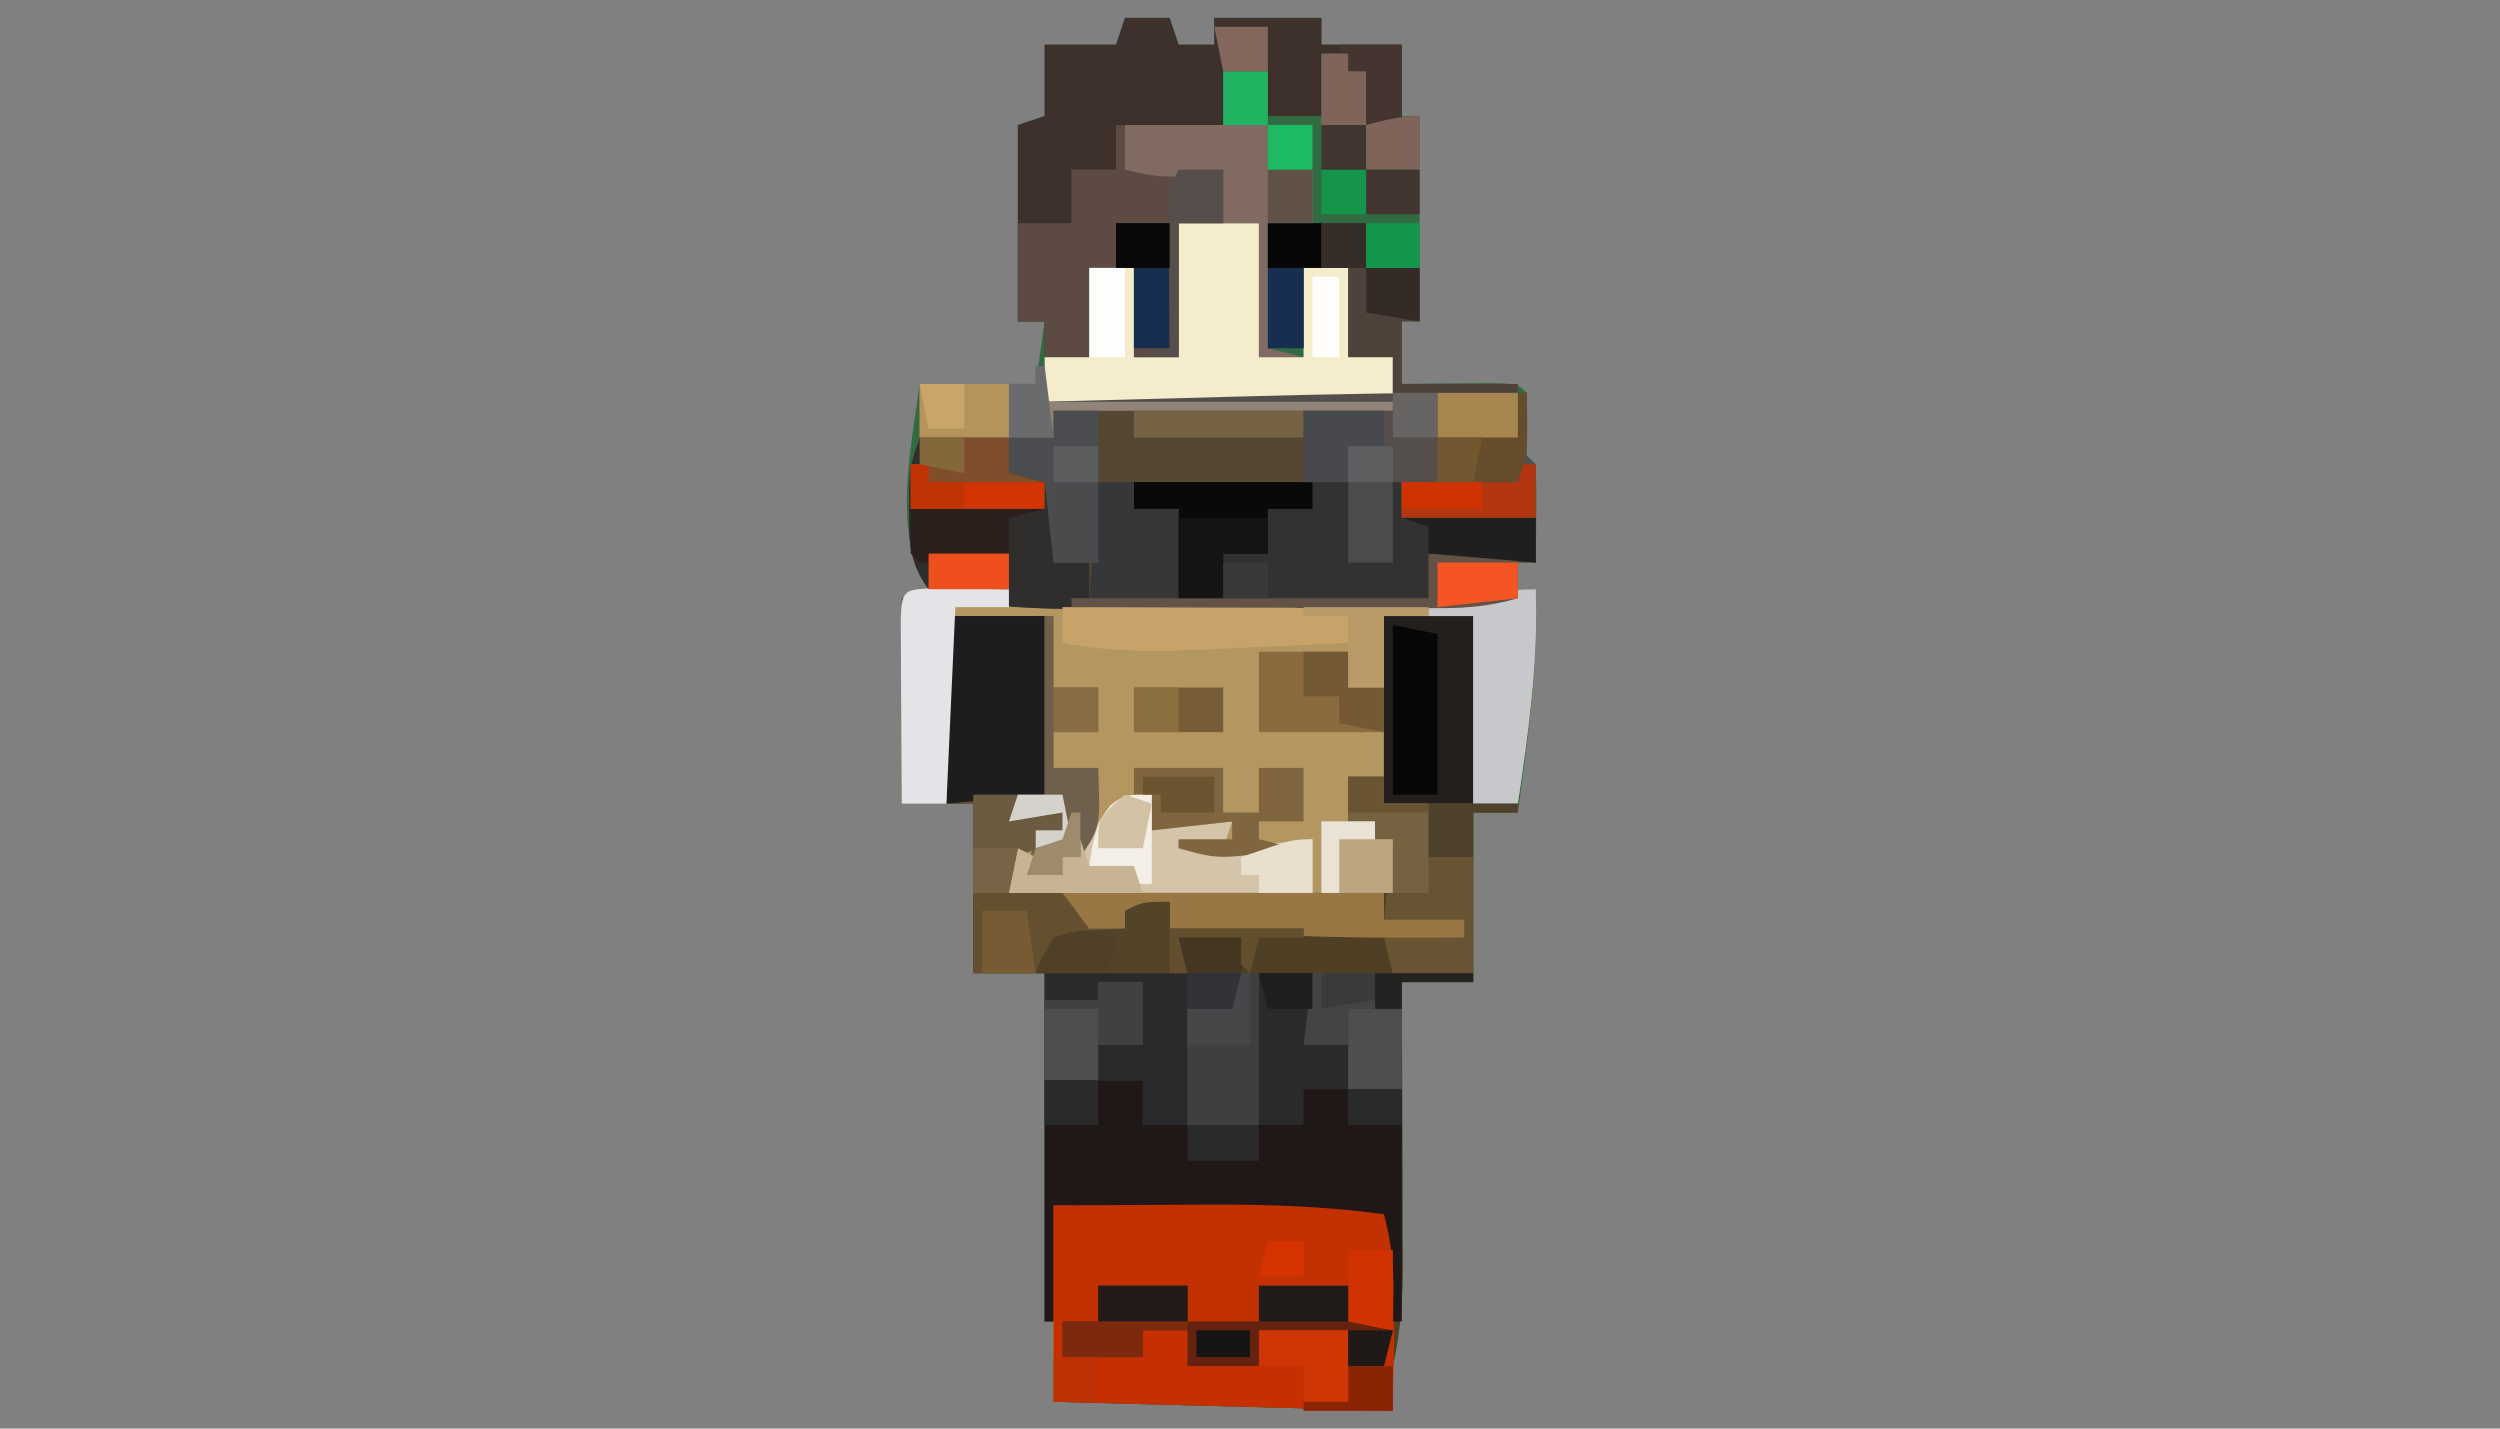 <?xml version="1.0" encoding="UTF-8"?>
<svg version="1.1" xmlns="http://www.w3.org/2000/svg" width="280" height="160">
<rect width="100%" height="100%" fill="#808080" stroke="none"/>
<path d="M0 0 C1.65 0 3.3 0 5 0 C5.33 0.99 5.66 1.98 6 3 C7.32 3 8.64 3 10 3 C10 2.01 10 1.02 10 0 C13.96 0 17.92 0 22 0 C22 0.99 22 1.98 22 3 C24.97 3 27.94 3 31 3 C31 5.64 31 8.28 31 11 C31.66 11 32.32 11 33 11 C33 18.59 33 26.18 33 34 C32.34 34 31.68 34 31 34 C31 36.31 31 38.62 31 41 C32.39 40.983 32.39 40.983 33.809 40.965 C35.006 40.956 36.204 40.947 37.438 40.938 C38.632 40.926 39.827 40.914 41.059 40.902 C44 41 44 41 45 42 C45 44.333 45 46.667 45 49 C45.33 49.33 45.66 49.66 46 50 C46.072 51.853 46.084 53.708 46.062 55.562 C46.053 56.574 46.044 57.586 46.035 58.629 C46.024 59.411 46.012 60.194 46 61 C45.34 61 44.68 61 44 61 C44 61.99 44 62.98 44 64 C44.66 64 45.32 64 46 64 C46.302 72.462 45.149 80.637 44 89 C42.35 89 40.7 89 39 89 C39 95.27 39 101.54 39 108 C36.36 108 33.72 108 31 108 C31.005 109.125 31.01 110.25 31.016 111.409 C31.034 115.593 31.045 119.777 31.055 123.961 C31.06 125.77 31.067 127.579 31.075 129.387 C31.088 131.991 31.093 134.595 31.098 137.199 C31.103 138.005 31.108 138.81 31.113 139.64 C31.114 143.592 30.846 147.126 30 151 C30 152.65 30 154.3 30 156 C17.46 155.67 4.92 155.34 -8 155 C-7.67 152.03 -7.34 149.06 -7 146 C-7.66 146 -8.32 146 -9 146 C-9 133.13 -9 120.26 -9 107 C-11.64 107 -14.28 107 -17 107 C-17 100.73 -17 94.46 -17 88 C-19.64 88 -22.28 88 -25 88 C-25 80.41 -25 72.82 -25 65 C-23.515 64.505 -23.515 64.505 -22 64 C-22.326 63.437 -22.652 62.873 -22.988 62.293 C-25.76 56.011 -23.853 47.61 -23 41 C-18.71 41 -14.42 41 -10 41 C-9.67 38.69 -9.34 36.38 -9 34 C-9.99 34 -10.98 34 -12 34 C-12 26.74 -12 19.48 -12 12 C-11.01 11.67 -10.02 11.34 -9 11 C-9 8.36 -9 5.72 -9 3 C-6.36 3 -3.72 3 -1 3 C-0.67 2.01 -0.34 1.02 0 0 Z " fill="#306B42" transform="translate(126,2)"/>
<path d="M0 0 C3.3 0 6.6 0 10 0 C10 6.6 10 13.2 10 20 C9.01 20.33 8.02 20.66 7 21 C6.67 21.66 6.34 22.32 6 23 C7.98 22.67 9.96 22.34 12 22 C12 22.66 12 23.32 12 24 C11.01 24 10.02 24 9 24 C9 24.66 9 25.32 9 26 C8.34 26.33 7.68 26.66 7 27 C6.67 28.32 6.34 29.64 6 31 C20.19 31 34.38 31 49 31 C49 29.02 49 27.04 49 25 C48.34 25 47.68 25 47 25 C47 24.34 47 23.68 47 23 C46.01 23 45.02 23 44 23 C44 21.35 44 19.7 44 18 C45.32 18 46.64 18 48 18 C48 12.06 48 6.12 48 0 C51.3 0 54.6 0 58 0 C58 6.93 58 13.86 58 21 C59.65 21 61.3 21 63 21 C63 21.33 63 21.66 63 22 C61.35 22 59.7 22 58 22 C58 28.27 58 34.54 58 41 C55.36 41 52.72 41 50 41 C50.005 42.125 50.01 43.25 50.016 44.409 C50.034 48.593 50.045 52.777 50.055 56.961 C50.06 58.77 50.067 60.579 50.075 62.387 C50.088 64.991 50.093 67.595 50.098 70.199 C50.103 71.005 50.108 71.81 50.113 72.64 C50.114 76.592 49.846 80.126 49 84 C49 85.65 49 87.3 49 89 C36.46 88.67 23.92 88.34 11 88 C11.33 85.03 11.66 82.06 12 79 C11.34 79 10.68 79 10 79 C10 66.13 10 53.26 10 40 C7.36 40 4.72 40 2 40 C2 33.73 2 27.46 2 21 C1.01 21 0.02 21 -1 21 C-1.029 17.688 -1.047 14.375 -1.062 11.062 C-1.071 10.117 -1.079 9.171 -1.088 8.197 C-1.091 7.298 -1.094 6.399 -1.098 5.473 C-1.103 4.64 -1.108 3.807 -1.114 2.949 C-1 1 -1 1 0 0 Z " fill="#4E3F25" transform="translate(107,69)"/>
<path d="M0 0 C1.048 0.003 2.096 0.005 3.176 0.008 C4.728 0.004 4.728 0.004 6.312 0 C9.488 0.133 9.488 0.133 12.034 0.633 C16.679 1.305 21.239 1.276 25.926 1.266 C26.924 1.267 27.922 1.268 28.951 1.269 C31.056 1.269 33.16 1.267 35.265 1.263 C38.477 1.258 41.69 1.263 44.902 1.27 C46.952 1.269 49.001 1.268 51.051 1.266 C52.007 1.268 52.964 1.27 53.949 1.272 C58.576 1.256 62.936 1.086 67.488 0.133 C67.774 8.268 66.672 16.109 65.488 24.133 C63.838 24.133 62.188 24.133 60.488 24.133 C60.488 17.203 60.488 10.273 60.488 3.133 C57.188 3.133 53.888 3.133 50.488 3.133 C50.488 9.073 50.488 15.013 50.488 21.133 C49.168 21.133 47.848 21.133 46.488 21.133 C46.488 22.783 46.488 24.433 46.488 26.133 C47.478 26.133 48.468 26.133 49.488 26.133 C49.488 26.793 49.488 27.453 49.488 28.133 C50.148 28.133 50.808 28.133 51.488 28.133 C51.488 30.113 51.488 32.093 51.488 34.133 C37.298 34.133 23.108 34.133 8.488 34.133 C8.818 32.483 9.148 30.833 9.488 29.133 C10.148 29.133 10.808 29.133 11.488 29.133 C11.488 28.473 11.488 27.813 11.488 27.133 C12.478 27.133 13.468 27.133 14.488 27.133 C14.488 26.473 14.488 25.813 14.488 25.133 C12.508 25.463 10.528 25.793 8.488 26.133 C8.818 25.143 9.148 24.153 9.488 23.133 C10.478 23.133 11.468 23.133 12.488 23.133 C12.488 16.533 12.488 9.933 12.488 3.133 C9.188 3.463 5.888 3.793 2.488 4.133 C2.158 10.733 1.828 17.333 1.488 24.133 C-0.162 24.133 -1.812 24.133 -3.512 24.133 C-3.541 20.32 -3.558 16.508 -3.574 12.695 C-3.583 11.607 -3.591 10.518 -3.6 9.396 C-3.603 8.362 -3.606 7.328 -3.609 6.262 C-3.615 5.303 -3.62 4.345 -3.625 3.358 C-3.463 0.176 -3.197 0.169 0 0 Z " fill="#B49660" transform="translate(104.512,65.867)"/>
<path d="M0 0 C12.21 0 24.42 0 37 0 C37 1.32 37 2.64 37 4 C35.68 4 34.36 4 33 4 C33 5.32 33 6.64 33 8 C34.98 8 36.96 8 39 8 C39 9.32 39 10.64 39 12 C43.95 12 48.9 12 54 12 C54 13.65 54 15.3 54 17 C53.34 17 52.68 17 52 17 C52 18.32 52 19.64 52 21 C49.126 21.819 46.562 22.13 43.577 22.145 C42.708 22.152 41.839 22.158 40.944 22.165 C39.541 22.166 39.541 22.166 38.109 22.168 C37.132 22.171 36.155 22.175 35.148 22.178 C33.073 22.183 30.998 22.185 28.924 22.185 C25.803 22.187 22.683 22.206 19.562 22.225 C-5.984 22.302 -5.984 22.302 -14 20 C-16.152 17.046 -16.247 14.537 -16.188 10.938 C-16.181 10.08 -16.175 9.223 -16.168 8.34 C-16 6 -16 6 -15 3 C-10.05 3 -5.1 3 0 3 C0 2.01 0 1.02 0 0 Z " fill="#554732" transform="translate(118,46)"/>
<path d="M0 0 C4.479 -0.027 8.958 -0.047 13.438 -0.062 C15.328 -0.075 15.328 -0.075 17.256 -0.088 C23.929 -0.105 30.388 0.086 37 1 C38.78 8.122 38 15.659 38 23 C25.46 22.67 12.92 22.34 0 22 C0 14.74 0 7.48 0 0 Z " fill="#C63000" transform="translate(118,135)"/>
<path d="M0 0 C1.65 0 3.3 0 5 0 C5.33 0.99 5.66 1.98 6 3 C7.32 3 8.64 3 10 3 C10 2.01 10 1.02 10 0 C13.96 0 17.92 0 22 0 C22 0.99 22 1.98 22 3 C24.97 3 27.94 3 31 3 C31 5.97 31 8.94 31 12 C29.68 12 28.36 12 27 12 C27 10.02 27 8.04 27 6 C26.34 6 25.68 6 25 6 C25 5.34 25 4.68 25 4 C24.01 4 23.02 4 22 4 C22 6.31 22 8.62 22 11 C20.02 11 18.04 11 16 11 C16 9.35 16 7.7 16 6 C14.35 6 12.7 6 11 6 C11 7.98 11 9.96 11 12 C7.37 12 3.74 12 0 12 C0 13.65 0 15.3 0 17 C3.63 17 7.26 17 11 17 C11 18.98 11 20.96 11 23 C9.35 23 7.7 23 6 23 C6 27.95 6 32.9 6 38 C4.35 38 2.7 38 1 38 C1 34.7 1 31.4 1 28 C-0.65 28 -2.3 28 -4 28 C-4 31.3 -4 34.6 -4 38 C-5.65 38 -7.3 38 -9 38 C-9 36.68 -9 35.36 -9 34 C-9.99 34 -10.98 34 -12 34 C-12 26.74 -12 19.48 -12 12 C-11.01 11.67 -10.02 11.34 -9 11 C-9 8.36 -9 5.72 -9 3 C-6.36 3 -3.72 3 -1 3 C-0.67 2.01 -0.34 1.02 0 0 Z " fill="#3E312C" transform="translate(126,2)"/>
<path d="M0 0 C1.98 0 3.96 0 6 0 C5.67 2.64 5.34 5.28 5 8 C6.65 8 8.3 8 10 8 C10 9.65 10 11.3 10 13 C11.98 13 13.96 13 16 13 C16 21.58 16 30.16 16 39 C15.67 39 15.34 39 15 39 C14.505 33.06 14.505 33.06 14 27 C-4.315 26.505 -4.315 26.505 -23 26 C-23 30.29 -23 34.58 -23 39 C-23.33 39 -23.66 39 -24 39 C-24 30.09 -24 21.18 -24 12 C-20.37 12 -16.74 12 -13 12 C-13 13.65 -13 15.3 -13 17 C-8.71 17 -4.42 17 0 17 C0 11.39 0 5.78 0 0 Z " fill="#201817" transform="translate(141,109)"/>
<path d="M0 0 C3.3 0 6.6 0 10 0 C10 6.6 10 13.2 10 20 C9.01 20.33 8.02 20.66 7 21 C6.67 21.66 6.34 22.32 6 23 C7.98 22.67 9.96 22.34 12 22 C12 22.66 12 23.32 12 24 C11.01 24 10.02 24 9 24 C9 24.66 9 25.32 9 26 C8.34 26.33 7.68 26.66 7 27 C6.67 28.32 6.34 29.64 6 31 C19.86 31 33.72 31 48 31 C48 31.99 48 32.98 48 34 C50.97 34 53.94 34 57 34 C57 34.66 57 35.32 57 36 C45.943 36.114 35.024 35.911 24 35 C24 34.01 24 33.02 24 32 C21.525 32.495 21.525 32.495 19 33 C19 33.66 19 34.32 19 35 C18.362 35.193 17.724 35.387 17.066 35.586 C15.827 35.977 15.827 35.977 14.562 36.375 C13.739 36.63 12.915 36.885 12.066 37.148 C9.822 37.809 9.822 37.809 9 40 C6.69 40 4.38 40 2 40 C2 33.73 2 27.46 2 21 C1.01 21 0.02 21 -1 21 C-1.029 17.688 -1.047 14.375 -1.062 11.062 C-1.071 10.117 -1.079 9.171 -1.088 8.197 C-1.091 7.298 -1.094 6.399 -1.098 5.473 C-1.103 4.64 -1.108 3.807 -1.114 2.949 C-1 1 -1 1 0 0 Z " fill="#644F2F" transform="translate(107,69)"/>
<path d="M0 0 C2.97 0 5.94 0 9 0 C9 4.95 9 9.9 9 15 C10.65 15 12.3 15 14 15 C14 11.7 14 8.4 14 5 C15.65 5 17.3 5 19 5 C19 8.3 19 11.6 19 15 C20.65 15 22.3 15 24 15 C24 16.65 24 18.3 24 20 C11.13 20 -1.74 20 -15 20 C-15 18.35 -15 16.7 -15 15 C-13.35 15 -11.7 15 -10 15 C-10 11.7 -10 8.4 -10 5 C-8.35 5 -6.7 5 -5 5 C-5 8.3 -5 11.6 -5 15 C-3.35 15 -1.7 15 0 15 C0 10.05 0 5.1 0 0 Z " fill="#F4ECCA" transform="translate(132,25)"/>
<path d="M0 0 C9.9 0 19.8 0 30 0 C30 1.32 30 2.64 30 4 C34.95 4 39.9 4 45 4 C45 5.65 45 7.3 45 9 C41.04 8.67 37.08 8.34 33 8 C33 9.65 33 11.3 33 13 C23.76 13 14.52 13 5 13 C5 9.7 5 6.4 5 3 C3.35 3 1.7 3 0 3 C0 2.01 0 1.02 0 0 Z " fill="#323233" transform="translate(127,54)"/>
<path d="M0 0 C4.479 -0.027 8.958 -0.047 13.438 -0.062 C15.328 -0.075 15.328 -0.075 17.256 -0.088 C23.929 -0.105 30.388 0.086 37 1 C37.805 4.019 38.109 6.619 38.062 9.75 C38.053 10.549 38.044 11.348 38.035 12.172 C38.024 12.775 38.012 13.378 38 14 C35.525 13.505 35.525 13.505 33 13 C33 11.68 33 10.36 33 9 C29.7 9 26.4 9 23 9 C23 10.32 23 11.64 23 13 C20.36 13 17.72 13 15 13 C15 11.68 15 10.36 15 9 C11.7 9 8.4 9 5 9 C5 10.32 5 11.64 5 13 C3.35 13 1.7 13 0 13 C0 8.71 0 4.42 0 0 Z " fill="#C33002" transform="translate(118,135)"/>
<path d="M0 0 C0.33 1.32 0.66 2.64 1 4 C2.103 3.97 3.206 3.939 4.342 3.908 C8.508 3.794 12.673 3.683 16.839 3.573 C18.628 3.525 20.417 3.476 22.206 3.427 C33.141 3.127 44.061 2.925 55 3 C54.979 4.134 54.959 5.269 54.938 6.438 C54.584 9.816 54.584 9.816 56 11 C56 12.98 56 14.96 56 17 C51.05 17 46.1 17 41 17 C41 15.68 41 14.36 41 13 C39.02 13 37.04 13 35 13 C35 11.68 35 10.36 35 9 C36.32 9 37.64 9 39 9 C39 7.68 39 6.36 39 5 C26.79 5 14.58 5 2 5 C2 5.99 2 6.98 2 8 C-2.95 8 -7.9 8 -13 8 C-13 6.02 -13 4.04 -13 2 C-8.71 2 -4.42 2 0 2 C0 1.34 0 0.68 0 0 Z " fill="#544E4D" transform="translate(116,41)"/>
<path d="M0 0 C3.3 0 6.6 0 10 0 C10 1.32 10 2.64 10 4 C11.65 4.33 13.3 4.66 15 5 C15 7.97 15 10.94 15 14 C16.32 14 17.64 14 19 14 C19 15.32 19 16.64 19 18 C31.54 18 44.08 18 57 18 C57 16.35 57 14.7 57 13 C60.3 13 63.6 13 67 13 C67 14.65 67 16.3 67 18 C64.126 18.819 61.562 19.13 58.577 19.145 C57.708 19.152 56.839 19.158 55.944 19.165 C54.541 19.166 54.541 19.166 53.109 19.168 C52.132 19.171 51.155 19.175 50.148 19.178 C48.073 19.183 45.998 19.185 43.924 19.185 C40.803 19.187 37.683 19.206 34.562 19.225 C9.016 19.302 9.016 19.302 1 17 C-1.152 14.046 -1.247 11.537 -1.188 7.938 C-1.181 7.08 -1.175 6.223 -1.168 5.34 C-1 3 -1 3 0 0 Z " fill="#302D2D" transform="translate(103,49)"/>
<path d="M0 0 C0.33 0 0.66 0 1 0 C1 1.65 1 3.3 1 5 C4.63 5 8.26 5 12 5 C12 6.98 12 8.96 12 11 C10.35 11 8.7 11 7 11 C7 15.95 7 20.9 7 26 C5.35 26 3.7 26 2 26 C2 22.7 2 19.4 2 16 C0.35 16 -1.3 16 -3 16 C-3 19.3 -3 22.6 -3 26 C-4.65 26 -6.3 26 -8 26 C-8 24.68 -8 23.36 -8 22 C-8.99 22 -9.98 22 -11 22 C-11 18.37 -11 14.74 -11 11 C-9.02 11 -7.04 11 -5 11 C-5 9.02 -5 7.04 -5 5 C-3.35 5 -1.7 5 0 5 C0 3.35 0 1.7 0 0 Z " fill="#5D4A43" transform="translate(125,14)"/>
<path d="M0 0 C2.31 0 4.62 0 7 0 C7.125 5.75 7.125 5.75 6 8 C4.35 8 2.7 8 1 8 C1 12.29 1 16.58 1 21 C-0.65 21 -2.3 21 -4 21 C-4 19.35 -4 17.7 -4 16 C-7.63 16 -11.26 16 -15 16 C-15 12.04 -15 8.08 -15 4 C-11.231 3.246 -8.433 2.888 -4.688 2.938 C-3.804 2.947 -2.921 2.956 -2.012 2.965 C-1.016 2.982 -1.016 2.982 0 3 C0 2.01 0 1.02 0 0 Z " fill="#2A2A2C" transform="translate(132,105)"/>
<path d="M0 0 C3.3 0 6.6 0 10 0 C10 6.6 10 13.2 10 20 C6.37 20.33 2.74 20.66 -1 21 C-1.027 17.687 -1.047 14.375 -1.062 11.062 C-1.071 10.117 -1.079 9.171 -1.088 8.197 C-1.091 7.298 -1.094 6.399 -1.098 5.473 C-1.103 4.64 -1.108 3.807 -1.114 2.949 C-1 1 -1 1 0 0 Z " fill="#1D1D1E" transform="translate(107,69)"/>
<path d="M0 0 C3.3 0 6.6 0 10 0 C10 6.93 10 13.86 10 21 C6.7 21 3.4 21 0 21 C0 14.07 0 7.14 0 0 Z " fill="#221F1C" transform="translate(155,69)"/>
<path d="M0 0 C0 1.32 0 2.64 0 4 C4.455 3.505 4.455 3.505 9 3 C8.67 3.99 8.34 4.98 8 6 C11.3 5.67 14.6 5.34 18 5 C18 6.98 18 8.96 18 11 C6.78 11 -4.44 11 -16 11 C-15.67 9.35 -15.34 7.7 -15 6 C-14.34 6.33 -13.68 6.66 -13 7 C-13.33 7.66 -13.66 8.32 -14 9 C-12.68 9 -11.36 9 -10 9 C-10 8.34 -10 7.68 -10 7 C-9.34 7 -8.68 7 -8 7 C-7.732 6.402 -7.464 5.804 -7.188 5.188 C-5.243 1.605 -4.204 0 0 0 Z " fill="#D4C5AA" transform="translate(129,89)"/>
<path d="M0 0 C3.3 0 6.6 0 10 0 C10 1.32 10 2.64 10 4 C12.64 4 15.28 4 18 4 C18 2.68 18 1.36 18 0 C21.3 0 24.6 0 28 0 C28 1.32 28 2.64 28 4 C30.475 4.495 30.475 4.495 33 5 C32.67 6.32 32.34 7.64 32 9 C30.68 9 29.36 9 28 9 C28 7.68 28 6.36 28 5 C24.7 5 21.4 5 18 5 C18 6.32 18 7.64 18 9 C15.36 9 12.72 9 10 9 C10 7.68 10 6.36 10 5 C8.35 5 6.7 5 5 5 C5 5.99 5 6.98 5 8 C2.03 8 -0.94 8 -4 8 C-4 6.68 -4 5.36 -4 4 C-2.68 4 -1.36 4 0 4 C0 2.68 0 1.36 0 0 Z " fill="#65230F" transform="translate(123,144)"/>
<path d="M0 0 C1.32 0 2.64 0 4 0 C4 0.99 4 1.98 4 3 C8.95 3 13.9 3 19 3 C19 3.33 19 3.66 19 4 C17.35 4 15.7 4 14 4 C14 9.94 14 15.88 14 22 C11.03 22 8.06 22 5 22 C4.67 20.68 4.34 19.36 4 18 C6.97 18 9.94 18 13 18 C13 17.34 13 16.68 13 16 C10.03 16 7.06 16 4 16 C4.33 13.03 4.66 10.06 5 7 C4.34 7 3.68 7 3 7 C3 6.34 3 5.68 3 5 C2.01 5 1.02 5 0 5 C0 3.35 0 1.7 0 0 Z " fill="#685432" transform="translate(151,87)"/>
<path d="M0 0 C3.63 0 7.26 0 11 0 C11 1.65 11 3.3 11 5 C12.98 5 14.96 5 17 5 C17 6.98 17 8.96 17 11 C16.34 11 15.68 11 15 11 C15 13.31 15 15.62 15 18 C19.29 18 23.58 18 28 18 C28 18.33 28 18.66 28 19 C23.38 19 18.76 19 14 19 C14 17.68 14 16.36 14 15 C12.35 15 10.7 15 9 15 C9 11.7 9 8.4 9 5 C7.35 5 5.7 5 4 5 C4 7.97 4 10.94 4 14 C2.68 14 1.36 14 0 14 C0 9.38 0 4.76 0 0 Z " fill="#4E423A" transform="translate(142,25)"/>
<path d="M0 0 C5.28 0 10.56 0 16 0 C16 1.65 16 3.3 16 5 C17.65 5 19.3 5 21 5 C21 6.98 21 8.96 21 11 C19.35 11 17.7 11 16 11 C16 15.62 16 20.24 16 25 C17.32 25.33 18.64 25.66 20 26 C18.35 26 16.7 26 15 26 C15 21.05 15 16.1 15 11 C13.68 11 12.36 11 11 11 C11 9.02 11 7.04 11 5 C9.67 5.278 9.67 5.278 8.312 5.562 C5.148 5.98 3.052 5.808 0 5 C0 3.35 0 1.7 0 0 Z " fill="#816A62" transform="translate(126,14)"/>
<path d="M0 0 C0.285 8.135 -0.816 15.976 -2 24 C-3.65 24 -5.3 24 -7 24 C-7 17.07 -7 10.14 -7 3 C-8.65 3 -10.3 3 -12 3 C-12 2.67 -12 2.34 -12 2 C-10.375 1.664 -8.75 1.332 -7.125 1 C-6.22 0.814 -5.315 0.629 -4.383 0.438 C-2 0 -2 0 0 0 Z " fill="#C7C8CC" transform="translate(172,66)"/>
<path d="M0 0 C11.88 0 23.76 0 36 0 C36 0.99 36 1.98 36 3 C38.97 3 41.94 3 45 3 C45 3.66 45 4.32 45 5 C33.943 5.114 23.024 4.911 12 4 C12 3.01 12 2.02 12 1 C10.35 1.33 8.7 1.66 7 2 C7 2.66 7 3.32 7 4 C5.68 4 4.36 4 3 4 C2.01 2.68 1.02 1.36 0 0 Z " fill="#997744" transform="translate(119,100)"/>
<path d="M0 0 C1.514 0.017 1.514 0.017 3.059 0.035 C4.071 0.044 5.082 0.053 6.125 0.062 C7.299 0.08 7.299 0.08 8.496 0.098 C8.496 0.758 8.496 1.418 8.496 2.098 C6.516 2.098 4.536 2.098 2.496 2.098 C2.166 9.358 1.836 16.618 1.496 24.098 C-0.154 24.098 -1.804 24.098 -3.504 24.098 C-3.533 20.285 -3.551 16.473 -3.566 12.66 C-3.575 11.572 -3.583 10.483 -3.592 9.361 C-3.595 8.327 -3.598 7.292 -3.602 6.227 C-3.607 5.268 -3.612 4.31 -3.617 3.323 C-3.455 0.144 -3.196 0.125 0 0 Z " fill="#E4E4E8" transform="translate(104.504,65.902)"/>
<path d="M0 0 C6.6 0 13.2 0 20 0 C20 0.99 20 1.98 20 3 C18.35 3 16.7 3 15 3 C15 4.65 15 6.3 15 8 C13.35 8 11.7 8 10 8 C10 9.65 10 11.3 10 13 C8.35 13 6.7 13 5 13 C5 9.7 5 6.4 5 3 C3.35 3 1.7 3 0 3 C0 2.01 0 1.02 0 0 Z " fill="#090909" transform="translate(127,54)"/>
<path d="M0 0 C0.33 1.32 0.66 2.64 1 4 C13.87 4 26.74 4 40 4 C40 4.33 40 4.66 40 5 C27.46 5 14.92 5 2 5 C2 5.99 2 6.98 2 8 C-2.95 8 -7.9 8 -13 8 C-13 6.02 -13 4.04 -13 2 C-8.71 2 -4.42 2 0 2 C0 1.34 0 0.68 0 0 Z " fill="#918377" transform="translate(116,41)"/>
<path d="M0 0 C4.396 -0.029 8.792 -0.047 13.188 -0.062 C14.433 -0.071 15.679 -0.079 16.963 -0.088 C18.165 -0.091 19.367 -0.094 20.605 -0.098 C22.263 -0.106 22.263 -0.106 23.954 -0.114 C26.758 -0.009 29.274 0.359 32 1 C32 1.99 32 2.98 32 4 C27.98 4.198 23.959 4.382 19.938 4.562 C18.804 4.619 17.67 4.675 16.502 4.732 C10.844 4.98 5.567 5.091 0 4 C0 2.68 0 1.36 0 0 Z " fill="#C8A369" transform="translate(119,68)"/>
<path d="M0 0 C0.66 0 1.32 0 2 0 C2 5.61 2 11.22 2 17 C-0.64 17 -3.28 17 -6 17 C-6 12.71 -6 8.42 -6 4 C-4.35 4 -2.7 4 -1 4 C-0.67 2.68 -0.34 1.36 0 0 Z " fill="#403E40" transform="translate(139,109)"/>
<path d="M0 0 C1.98 0 3.96 0 6 0 C5.67 2.64 5.34 5.28 5 8 C6.65 8 8.3 8 10 8 C10 9.65 10 11.3 10 13 C8.35 13 6.7 13 5 13 C5 14.32 5 15.64 5 17 C3.35 17 1.7 17 0 17 C0 11.39 0 5.78 0 0 Z " fill="#2A2A2B" transform="translate(141,109)"/>
<path d="M0 0 C3.3 0 6.6 0 10 0 C10 1.65 10 3.3 10 5 C11.32 5 12.64 5 14 5 C14 3.35 14 1.7 14 0 C15.65 0 17.3 0 19 0 C19 1.98 19 3.96 19 6 C17.35 6 15.7 6 14 6 C14 6.66 14 7.32 14 8 C15.32 8.33 16.64 8.66 18 9 C9.571 10.286 9.571 10.286 5 9 C5 8.67 5 8.34 5 8 C6.98 8 8.96 8 11 8 C11 7.34 11 6.68 11 6 C6.545 6.495 6.545 6.495 2 7 C2 5.68 2 4.36 2 3 C1.34 3 0.68 3 0 3 C0 2.01 0 1.02 0 0 Z " fill="#80663E" transform="translate(127,86)"/>
<path d="M0 0 C0.33 0 0.66 0 1 0 C1 2.64 1 5.28 1 8 C2.65 8 4.3 8 6 8 C6 9.65 6 11.3 6 13 C4.35 13 2.7 13 1 13 C1 14.32 1 15.64 1 17 C2.65 17 4.3 17 6 17 C6.25 23.625 6.25 23.625 4 27 C3.34 27 2.68 27 2 27 C2 27.66 2 28.32 2 29 C0.68 29 -0.64 29 -2 29 C-1.67 27.35 -1.34 25.7 -1 24 C-0.01 24 0.98 24 2 24 C2 23.34 2 22.68 2 22 C0.02 22.33 -1.96 22.66 -4 23 C-3.505 21.515 -3.505 21.515 -3 20 C-2.01 20 -1.02 20 0 20 C0 13.4 0 6.8 0 0 Z " fill="#6E604C" transform="translate(117,69)"/>
<path d="M0 0 C3.3 0 6.6 0 10 0 C10 1.32 10 2.64 10 4 C11.32 4 12.64 4 14 4 C14 5.65 14 7.3 14 9 C9.38 9 4.76 9 0 9 C0 6.03 0 3.06 0 0 Z " fill="#896B3E" transform="translate(141,73)"/>
<path d="M0 0 C0 0.99 0 1.98 0 3 C4.95 3 9.9 3 15 3 C15 3.33 15 3.66 15 4 C13.35 4 11.7 4 10 4 C9.67 5.32 9.34 6.64 9 8 C8.34 7.34 7.68 6.68 7 6 C7.33 5.34 7.66 4.68 8 4 C5.69 4 3.38 4 1 4 C1.33 5.32 1.66 6.64 2 8 C-3.61 8 -9.22 8 -15 8 C-14.34 6.68 -13.68 5.36 -13 4 C-10.322 3.161 -7.826 3.182 -5 3 C-5 2.34 -5 1.68 -5 1 C-3 0 -3 0 0 0 Z " fill="#534328" transform="translate(131,101)"/>
<path d="M0 0 C1.32 0 2.64 0 4 0 C4 0.99 4 1.98 4 3 C5.65 3 7.3 3 9 3 C9 6.3 9 9.6 9 13 C5.7 13 2.4 13 -1 13 C-0.67 8.71 -0.34 4.42 0 0 Z " fill="#363738" transform="translate(123,54)"/>
<path d="M0 0 C1.65 0 3.3 0 5 0 C5 5.61 5 11.22 5 17 C3.35 17 1.7 17 0 17 C-0.33 14.03 -0.66 11.06 -1 8 C-2.32 7.67 -3.64 7.34 -5 7 C-5 5.68 -5 4.36 -5 3 C-3.35 3 -1.7 3 0 3 C0 2.01 0 1.02 0 0 Z " fill="#4B4C50" transform="translate(118,46)"/>
<path d="M0 0 C3.3 0 6.6 0 10 0 C10 1.65 10 3.3 10 5 C7.034 5.856 4.406 6.122 1.323 6.114 C0.403 6.113 -0.518 6.113 -1.467 6.113 C-2.452 6.108 -3.438 6.103 -4.453 6.098 C-5.468 6.096 -6.484 6.095 -7.53 6.093 C-10.77 6.088 -14.01 6.075 -17.25 6.062 C-19.448 6.057 -21.646 6.053 -23.844 6.049 C-29.229 6.038 -34.615 6.021 -40 6 C-40 5.67 -40 5.34 -40 5 C-26.8 5 -13.6 5 0 5 C0 3.35 0 1.7 0 0 Z " fill="#635346" transform="translate(160,62)"/>
<path d="M0 0 C2.475 0.495 2.475 0.495 5 1 C5 6.94 5 12.88 5 19 C3.35 19 1.7 19 0 19 C0 12.73 0 6.46 0 0 Z " fill="#070707" transform="translate(156,70)"/>
<path d="M0 0 C3.3 0 6.6 0 10 0 C10 1.32 10 2.64 10 4 C11.65 4 13.3 4 15 4 C15 5.65 15 7.3 15 9 C11.7 9 8.4 9 5 9 C5 7.35 5 5.7 5 4 C3.35 4 1.7 4 0 4 C0 2.68 0 1.36 0 0 Z " fill="#CF3605" transform="translate(141,149)"/>
<path d="M0 0 C1.65 0 3.3 0 5 0 C5 2.31 5 4.62 5 7 C3.35 7 1.7 7 0 7 C0 8.32 0 9.64 0 11 C-1.98 11 -3.96 11 -6 11 C-6 8.03 -6 5.06 -6 2 C-4.02 2 -2.04 2 0 2 C0 1.34 0 0.68 0 0 Z " fill="#4F4D4F" transform="translate(123,110)"/>
<path d="M0 0 C3.3 0 6.6 0 10 0 C10 1.65 10 3.3 10 5 C8.35 5 6.7 5 5 5 C5 5.99 5 6.98 5 8 C2.03 8 -0.94 8 -4 8 C-4 6.68 -4 5.36 -4 4 C-2.68 4 -1.36 4 0 4 C0 2.68 0 1.36 0 0 Z " fill="#7D290F" transform="translate(123,144)"/>
<path d="M0 0 C1.32 0 2.64 0 4 0 C4 0.99 4 1.98 4 3 C5.65 3 7.3 3 9 3 C9 6.3 9 9.6 9 13 C7.68 13 6.36 13 5 13 C5 11.02 5 9.04 5 7 C4.34 7 3.68 7 3 7 C3 6.34 3 5.68 3 5 C2.01 5 1.02 5 0 5 C0 3.35 0 1.7 0 0 Z " fill="#746240" transform="translate(151,87)"/>
<path d="M0 0 C1.98 0 3.96 0 6 0 C6 1.65 6 3.3 6 5 C5.34 5 4.68 5 4 5 C4 7.97 4 10.94 4 14 C2.68 14 1.36 14 0 14 C0 9.38 0 4.76 0 0 Z " fill="#182E51" transform="translate(142,25)"/>
<path d="M0 0 C1.98 0 3.96 0 6 0 C6 4.62 6 9.24 6 14 C4.68 14 3.36 14 2 14 C2 11.03 2 8.06 2 5 C1.34 5 0.68 5 0 5 C0 3.35 0 1.7 0 0 Z " fill="#182E51" transform="translate(125,25)"/>
<path d="M0 0 C3.3 0 6.6 0 10 0 C10 1.32 10 2.64 10 4 C8.35 4 6.7 4 5 4 C5 5.65 5 7.3 5 9 C3.35 9 1.7 9 0 9 C0 6.03 0 3.06 0 0 Z " fill="#141414" transform="translate(132,58)"/>
<path d="M0 0 C0.66 0 1.32 0 2 0 C2 1.98 2 3.96 2 6 C-2.95 6 -7.9 6 -13 6 C-13 4.68 -13 3.36 -13 2 C-8.71 2 -4.42 2 0 2 C0 1.34 0 0.68 0 0 Z " fill="#B23711" transform="translate(170,52)"/>
<path d="M0 0 C1.65 0 3.3 0 5 0 C4.67 0.99 4.34 1.98 4 3 C5.98 2.67 7.96 2.34 10 2 C10 2.66 10 3.32 10 4 C9.01 4 8.02 4 7 4 C7 4.66 7 5.32 7 6 C6.01 6.495 6.01 6.495 5 7 C4.348 9.025 4.348 9.025 4 11 C2.68 11 1.36 11 0 11 C0 7.37 0 3.74 0 0 Z " fill="#6B5B40" transform="translate(109,89)"/>
<path d="M0 0 C1.98 0 3.96 0 6 0 C6 0.66 6 1.32 6 2 C6.66 2 7.32 2 8 2 C8 3.98 8 5.96 8 8 C5.36 8 2.72 8 0 8 C0 5.36 0 2.72 0 0 Z " fill="#BCA67F" transform="translate(148,92)"/>
<path d="M0 0 C4.95 0 9.9 0 15 0 C13.68 0.33 12.36 0.66 11 1 C11 2.32 11 3.64 11 5 C9.355 5.194 7.709 5.38 6.062 5.562 C4.688 5.719 4.688 5.719 3.285 5.879 C2.531 5.919 1.777 5.959 1 6 C0.67 5.67 0.34 5.34 0 5 C0 3.35 0 1.7 0 0 Z " fill="#2A1F1B" transform="translate(102,57)"/>
<path d="M0 0 C3.3 0 6.6 0 10 0 C10 1.98 10 3.96 10 6 C6.7 6 3.4 6 0 6 C0 4.02 0 2.04 0 0 Z " fill="#B4945B" transform="translate(103,43)"/>
<path d="M0 0 C6.27 0 12.54 0 19 0 C19 0.99 19 1.98 19 3 C12.73 3 6.46 3 0 3 C0 2.01 0 1.02 0 0 Z " fill="#756344" transform="translate(127,46)"/>
<path d="M0 0 C2.97 0 5.94 0 9 0 C9 1.32 9 2.64 9 4 C7.68 4 6.36 4 5 4 C5 5.32 5 6.64 5 8 C3.35 8 1.7 8 0 8 C0 5.36 0 2.72 0 0 Z " fill="#48494D" transform="translate(146,46)"/>
<path d="M0 0 C1.98 0 3.96 0 6 0 C6 2.97 6 5.94 6 9 C4.02 9 2.04 9 0 9 C0 6.03 0 3.06 0 0 Z " fill="#4F4D4F" transform="translate(151,113)"/>
<path d="M0 0 C4.95 0 9.9 0 15 0 C15 1.65 15 3.3 15 5 C11.04 4.67 7.08 4.34 3 4 C3 3.01 3 2.02 3 1 C2.01 0.67 1.02 0.34 0 0 Z " fill="#1E1F1F" transform="translate(157,58)"/>
<path d="M0 0 C1.65 0 3.3 0 5 0 C5 1.98 5 3.96 5 6 C3.35 6 1.7 6 0 6 C0 10.95 0 15.9 0 21 C-1.65 21 -3.3 21 -5 21 C-3.68 20.67 -2.36 20.34 -1 20 C-1.012 18.724 -1.023 17.448 -1.035 16.133 C-1.045 14.464 -1.054 12.794 -1.062 11.125 C-1.071 10.283 -1.079 9.441 -1.088 8.574 C-1.091 7.769 -1.094 6.963 -1.098 6.133 C-1.103 5.389 -1.108 4.646 -1.114 3.879 C-1 2 -1 2 0 0 Z " fill="#564E4B" transform="translate(132,19)"/>
<path d="M0 0 C0.33 0 0.66 0 1 0 C1.125 6.625 1.125 6.625 0 10 C-2.97 10 -5.94 10 -9 10 C-9 8.35 -9 6.7 -9 5 C-6.03 5 -3.06 5 0 5 C0 3.35 0 1.7 0 0 Z " fill="#654D2B" transform="translate(170,44)"/>
<path d="M0 0 C3.3 0 6.6 0 10 0 C10 1.32 10 2.64 10 4 C11.32 4.33 12.64 4.66 14 5 C9.71 5 5.42 5 1 5 C0.67 3.35 0.34 1.7 0 0 Z " fill="#7F4F2B" transform="translate(103,49)"/>
<path d="M0 0 C0 3.3 0 6.6 0 10 C-0.66 10 -1.32 10 -2 10 C-2 9.34 -2 8.68 -2 8 C-3.65 8 -5.3 8 -7 8 C-6.63 5.259 -6.314 3.414 -4.625 1.188 C-3 0 -3 0 0 0 Z " fill="#F3EEE6" transform="translate(129,89)"/>
<path d="M0 0 C3.3 0 6.6 0 10 0 C10 1.65 10 3.3 10 5 C6.7 5 3.4 5 0 5 C0 3.35 0 1.7 0 0 Z " fill="#775E36" transform="translate(127,77)"/>
<path d="M0 0 C0.66 0 1.32 0 2 0 C2 0.66 2 1.32 2 2 C6.29 2 10.58 2 15 2 C15 2.99 15 3.98 15 5 C10.05 5 5.1 5 0 5 C0 3.35 0 1.7 0 0 Z " fill="#D23503" transform="translate(102,52)"/>
<path d="M0 0 C2.31 0 4.62 0 7 0 C7 1.32 7 2.64 7 4 C6.01 4 5.02 4 4 4 C4 5.32 4 6.64 4 8 C2.35 8 0.7 8 -1 8 C-0.67 5.36 -0.34 2.72 0 0 Z " fill="#444345" transform="translate(147,109)"/>
<path d="M0 0 C0.33 0.99 0.66 1.98 1 3 C2.65 3 4.3 3 6 3 C6.33 3.99 6.66 4.98 7 6 C2.05 6 -2.9 6 -8 6 C-7.67 4.35 -7.34 2.7 -7 1 C-6.34 1.33 -5.68 1.66 -5 2 C-5.33 2.66 -5.66 3.32 -6 4 C-4.68 4 -3.36 4 -2 4 C-2 3.34 -2 2.68 -2 2 C-1.34 2 -0.68 2 0 2 C0 1.34 0 0.68 0 0 Z " fill="#C6B493" transform="translate(121,94)"/>
<path d="M0 0 C1.65 0 3.3 0 5 0 C5 1.32 5 2.64 5 4 C6.32 4 7.64 4 9 4 C9 5.65 9 7.3 9 9 C7.35 8.67 5.7 8.34 4 8 C4 7.01 4 6.02 4 5 C2.68 5 1.36 5 0 5 C0 3.35 0 1.7 0 0 Z " fill="#735A34" transform="translate(146,73)"/>
<path d="M0 0 C4.62 0 9.24 0 14 0 C14 0.33 14 0.66 14 1 C12.35 1 10.7 1 9 1 C9 3.64 9 6.28 9 9 C7.68 9 6.36 9 5 9 C5 6.36 5 3.72 5 1 C3.35 1 1.7 1 0 1 C0 0.67 0 0.34 0 0 Z " fill="#BA9A69" transform="translate(146,68)"/>
<path d="M0 0 C1.65 0 3.3 0 5 0 C5 2.97 5 5.94 5 9 C3.35 9 1.7 9 0 9 C0 6.03 0 3.06 0 0 Z " fill="#4C4B4D" transform="translate(151,54)"/>
<path d="M0 0 C1.65 0 3.3 0 5 0 C5 2.97 5 5.94 5 9 C3.35 9 1.7 9 0 9 C0 6.03 0 3.06 0 0 Z " fill="#4B4B4D" transform="translate(118,54)"/>
<path d="M0 0 C2.97 0 5.94 0 9 0 C9 1.65 9 3.3 9 5 C6.03 5 3.06 5 0 5 C0 3.35 0 1.7 0 0 Z " fill="#A6854F" transform="translate(161,44)"/>
<path d="M0 0 C2.31 0 4.62 0 7 0 C7 2.97 7 5.94 7 9 C5.68 9 4.36 9 3 9 C3 7.02 3 5.04 3 3 C2.34 3 1.68 3 1 3 C0.67 2.01 0.34 1.02 0 0 Z " fill="#443530" transform="translate(150,5)"/>
<path d="M0 0 C1.65 0 3.3 0 5 0 C5 2.97 5 5.94 5 9 C3.35 8.67 1.7 8.34 0 8 C0 5.36 0 2.72 0 0 Z " fill="#D13201" transform="translate(151,140)"/>
<path d="M0 0 C1.65 0 3.3 0 5 0 C5 2.31 5 4.62 5 7 C3.35 7 1.7 7 0 7 C0 5.68 0 4.36 0 3 C-1.98 3 -3.96 3 -6 3 C-6 2.67 -6 2.34 -6 2 C-4.02 2 -2.04 2 0 2 C0 1.34 0 0.68 0 0 Z " fill="#424142" transform="translate(123,110)"/>
<path d="M0 0 C2.97 0 5.94 0 9 0 C9 1.32 9 2.64 9 4 C4.545 4.495 4.545 4.495 0 5 C0 3.35 0 1.7 0 0 Z " fill="#F45522" transform="translate(161,63)"/>
<path d="M0 0 C3.3 0 6.6 0 10 0 C10 1.32 10 2.64 10 4 C6.7 4 3.4 4 0 4 C0 2.68 0 1.36 0 0 Z " fill="#201A19" transform="translate(141,144)"/>
<path d="M0 0 C3.3 0 6.6 0 10 0 C10 1.32 10 2.64 10 4 C6.7 4 3.4 4 0 4 C0 2.68 0 1.36 0 0 Z " fill="#231B19" transform="translate(123,144)"/>
<path d="M0 0 C1.32 0 2.64 0 4 0 C4 3.3 4 6.6 4 10 C2.68 10 1.36 10 0 10 C0 6.7 0 3.4 0 0 Z " fill="#FEFEFC" transform="translate(122,30)"/>
<path d="M0 0 C1.65 0 3.3 0 5 0 C5.33 2.31 5.66 4.62 6 7 C4.02 7 2.04 7 0 7 C0 4.69 0 2.38 0 0 Z " fill="#765C34" transform="translate(110,102)"/>
<path d="M0 0 C0 1.98 0 3.96 0 6 C-1.98 6 -3.96 6 -6 6 C-6 5.34 -6 4.68 -6 4 C-6.66 4 -7.32 4 -8 4 C-8 3.34 -8 2.68 -8 2 C-2.25 0 -2.25 0 0 0 Z " fill="#E8DFCF" transform="translate(147,94)"/>
<path d="M0 0 C2.97 0 5.94 0 9 0 C9 1.32 9 2.64 9 4 C6.03 4 3.06 4 0 4 C0 2.68 0 1.36 0 0 Z " fill="#EF4F1C" transform="translate(104,62)"/>
<path d="M0 0 C0.99 0 1.98 0 3 0 C3 0.66 3 1.32 3 2 C3.66 2 4.32 2 5 2 C5 3.98 5 5.96 5 8 C3.35 8 1.7 8 0 8 C0 5.36 0 2.72 0 0 Z " fill="#80645A" transform="translate(148,6)"/>
<path d="M0 0 C3.3 0 6.6 0 10 0 C10 0.33 10 0.66 10 1 C8.35 1 6.7 1 5 1 C5 2.65 5 4.3 5 6 C3.35 6 1.7 6 0 6 C0 4.02 0 2.04 0 0 Z " fill="#4F422C" transform="translate(160,90)"/>
<path d="M0 0 C0.33 0 0.66 0 1 0 C1 2.64 1 5.28 1 8 C-1.31 8 -3.62 8 -6 8 C-6 6.68 -6 5.36 -6 4 C-4.35 4 -2.7 4 -1 4 C-0.67 2.68 -0.34 1.36 0 0 Z " fill="#474749" transform="translate(139,109)"/>
<path d="M0 0 C1.98 0 3.96 0 6 0 C6 1.98 6 3.96 6 6 C3.03 5.505 3.03 5.505 0 5 C0 3.35 0 1.7 0 0 Z " fill="#342B27" transform="translate(153,30)"/>
<path d="M0 0 C2.64 0 5.28 0 8 0 C8 1.32 8 2.64 8 4 C5.36 4 2.72 4 0 4 C0 2.68 0 1.36 0 0 Z " fill="#2A2A2B" transform="translate(133,126)"/>
<path d="M0 0 C-0.33 1.32 -0.66 2.64 -1 4 C-3.64 4 -6.28 4 -9 4 C-8.188 2.062 -8.188 2.062 -7 0 C-3.867 -1.044 -3.01 -0.934 0 0 Z " fill="#504027" transform="translate(125,105)"/>
<path d="M0 0 C0 1.98 0 3.96 0 6 C-1.98 6 -3.96 6 -6 6 C-6 4.35 -6 2.7 -6 1 C-3.924 0.447 -2.156 0 0 0 Z " fill="#80645A" transform="translate(159,13)"/>
<path d="M0 0 C1.65 0 3.3 0 5 0 C5 1.65 5 3.3 5 5 C1.7 5 -1.6 5 -5 5 C-5 4.67 -5 4.34 -5 4 C-3.35 4 -1.7 4 0 4 C0 2.68 0 1.36 0 0 Z " fill="#8B2403" transform="translate(151,153)"/>
<path d="M0 0 C1.98 0 3.96 0 6 0 C6 1.65 6 3.3 6 5 C4.02 5 2.04 5 0 5 C0 3.35 0 1.7 0 0 Z " fill="#2A2A2B" transform="translate(117,121)"/>
<path d="M0 0 C1.98 0 3.96 0 6 0 C6 1.65 6 3.3 6 5 C4.02 5 2.04 5 0 5 C0 3.35 0 1.7 0 0 Z " fill="#080707" transform="translate(142,25)"/>
<path d="M0 0 C1.98 0 3.96 0 6 0 C6 1.65 6 3.3 6 5 C4.02 5 2.04 5 0 5 C0 3.35 0 1.7 0 0 Z " fill="#090707" transform="translate(125,25)"/>
<path d="M0 0 C1.98 0 3.96 0 6 0 C6 1.65 6 3.3 6 5 C4.02 5 2.04 5 0 5 C0 3.35 0 1.7 0 0 Z " fill="#13974D" transform="translate(153,25)"/>
<path d="M0 0 C1.98 0 3.96 0 6 0 C6 1.65 6 3.3 6 5 C4.02 5 2.04 5 0 5 C0 3.35 0 1.7 0 0 Z " fill="#433631" transform="translate(153,19)"/>
<path d="M0 0 C1.65 0 3.3 0 5 0 C5 1.98 5 3.96 5 6 C3.35 6 1.7 6 0 6 C0 4.02 0 2.04 0 0 Z " fill="#615248" transform="translate(142,19)"/>
<path d="M0 0 C1.65 0 3.3 0 5 0 C5 1.98 5 3.96 5 6 C3.35 6 1.7 6 0 6 C0 4.02 0 2.04 0 0 Z " fill="#21B561" transform="translate(137,8)"/>
<path d="M0 0 C0.33 0 0.66 0 1 0 C1.33 2.64 1.66 5.28 2 8 C0.35 8 -1.3 8 -3 8 C-3 6.02 -3 4.04 -3 2 C-2.01 2 -1.02 2 0 2 C0 1.34 0 0.68 0 0 Z " fill="#6A6B6D" transform="translate(116,41)"/>
<path d="M0 0 C4.95 0 9.9 0 15 0 C15 0.33 15 0.66 15 1 C13.35 1 11.7 1 10 1 C9.67 2.32 9.34 3.64 9 5 C8.34 4.34 7.68 3.68 7 3 C7.33 2.34 7.66 1.68 8 1 C5.69 1 3.38 1 1 1 C1.33 2.32 1.66 3.64 2 5 C1.34 5 0.68 5 0 5 C0 3.35 0 1.7 0 0 Z " fill="#634E2E" transform="translate(131,104)"/>
<path d="M0 0 C2.64 0 5.28 0 8 0 C8 1.32 8 2.64 8 4 C6.02 4 4.04 4 2 4 C2 3.34 2 2.68 2 2 C1.34 2 0.68 2 0 2 C0 1.34 0 0.68 0 0 Z " fill="#6D5430" transform="translate(128,87)"/>
<path d="M0 0 C1.98 0 3.96 0 6 0 C6 1.65 6 3.3 6 5 C4.35 5 2.7 5 1 5 C0.67 3.35 0.34 1.7 0 0 Z " fill="#83675D" transform="translate(136,3)"/>
<path d="M0 0 C2.97 0 5.94 0 9 0 C9 0.99 9 1.98 9 3 C6.03 3 3.06 3 0 3 C0 2.01 0 1.02 0 0 Z " fill="#CF3302" transform="translate(157,54)"/>
<path d="M0 0 C0.99 0 1.98 0 3 0 C3 2.97 3 5.94 3 9 C2.01 9 1.02 9 0 9 C0 6.03 0 3.06 0 0 Z " fill="#FFFEFC" transform="translate(147,31)"/>
<path d="M0 0 C2.31 0 4.62 0 7 0 C7 1.32 7 2.64 7 4 C5.02 4 3.04 4 1 4 C0.67 2.68 0.34 1.36 0 0 Z " fill="#453822" transform="translate(132,105)"/>
<path d="M0 0 C1.65 0 3.3 0 5 0 C5 1.65 5 3.3 5 5 C3.35 5 1.7 5 0 5 C0 3.35 0 1.7 0 0 Z " fill="#BD3105" transform="translate(118,152)"/>
<path d="M0 0 C0.99 0.33 1.98 0.66 3 1 C2.67 2.65 2.34 4.3 2 6 C0.35 6 -1.3 6 -3 6 C-3 3 -3 3 -1.5 1.312 C-0.757 0.663 -0.757 0.663 0 0 Z " fill="#D3C2A4" transform="translate(126,89)"/>
<path d="M0 0 C1.65 0 3.3 0 5 0 C5 1.65 5 3.3 5 5 C3.35 5 1.7 5 0 5 C0 3.35 0 1.7 0 0 Z " fill="#8C6F40" transform="translate(127,77)"/>
<path d="M0 0 C1.65 0 3.3 0 5 0 C5 1.65 5 3.3 5 5 C3.35 5 1.7 5 0 5 C0 3.35 0 1.7 0 0 Z " fill="#896D42" transform="translate(118,77)"/>
<path d="M0 0 C1.65 0 3.3 0 5 0 C5 1.65 5 3.3 5 5 C3.35 5 1.7 5 0 5 C0 3.35 0 1.7 0 0 Z " fill="#676464" transform="translate(156,44)"/>
<path d="M0 0 C1.65 0 3.3 0 5 0 C5 1.65 5 3.3 5 5 C3.35 5 1.7 5 0 5 C0 3.35 0 1.7 0 0 Z " fill="#362C28" transform="translate(148,25)"/>
<path d="M0 0 C1.65 0 3.3 0 5 0 C5 1.65 5 3.3 5 5 C3.35 5 1.7 5 0 5 C0 3.35 0 1.7 0 0 Z " fill="#15954C" transform="translate(148,19)"/>
<path d="M0 0 C1.65 0 3.3 0 5 0 C5 1.65 5 3.3 5 5 C3.35 5 1.7 5 0 5 C0 3.35 0 1.7 0 0 Z " fill="#413530" transform="translate(148,14)"/>
<path d="M0 0 C1.65 0 3.3 0 5 0 C5 1.65 5 3.3 5 5 C3.35 5 1.7 5 0 5 C0 3.35 0 1.7 0 0 Z " fill="#1CBA61" transform="translate(142,14)"/>
<path d="M0 0 C1.98 0 3.96 0 6 0 C6 1.32 6 2.64 6 4 C4.02 4 2.04 4 0 4 C0 2.68 0 1.36 0 0 Z " fill="#2A2A2B" transform="translate(151,122)"/>
<path d="M0 0 C1.98 0 3.96 0 6 0 C6 0.66 6 1.32 6 2 C4.68 2 3.36 2 2 2 C2 3.98 2 5.96 2 8 C1.34 8 0.68 8 0 8 C0 5.36 0 2.72 0 0 Z " fill="#EAE2D5" transform="translate(148,92)"/>
<path d="M0 0 C1.65 0 3.3 0 5 0 C4.67 1.65 4.34 3.3 4 5 C2.68 5 1.36 5 0 5 C0 3.35 0 1.7 0 0 Z " fill="#725630" transform="translate(161,49)"/>
<path d="M0 0 C1.98 0 3.96 0 6 0 C6 1.32 6 2.64 6 4 C4.35 4 2.7 4 1 4 C0.67 2.68 0.34 1.36 0 0 Z " fill="#1F1F22" transform="translate(141,109)"/>
<path d="M0 0 C1.65 0 3.3 0 5 0 C5.33 1.65 5.66 3.3 6 5 C4.68 5.33 3.36 5.66 2 6 C2 5.34 2 4.68 2 4 C2.99 4 3.98 4 5 4 C5 3.34 5 2.68 5 2 C3.02 2.33 1.04 2.66 -1 3 C-0.67 2.01 -0.34 1.02 0 0 Z " fill="#D5D1CB" transform="translate(114,89)"/>
<path d="M0 0 C1.98 0 3.96 0 6 0 C5.67 1.32 5.34 2.64 5 4 C3.35 4 1.7 4 0 4 C0 2.68 0 1.36 0 0 Z " fill="#313338" transform="translate(133,109)"/>
<path d="M0 0 C0.66 0 1.32 0 2 0 C2 0.66 2 1.32 2 2 C3.32 2 4.64 2 6 2 C6 2.99 6 3.98 6 5 C4.02 5 2.04 5 0 5 C0 3.35 0 1.7 0 0 Z " fill="#BF3305" transform="translate(102,52)"/>
<path d="M0 0 C1.65 0 3.3 0 5 0 C4.67 1.65 4.34 3.3 4 5 C2.68 5 1.36 5 0 5 C0 3.35 0 1.7 0 0 Z " fill="#786547" transform="translate(109,95)"/>
<path d="M0 0 C1.32 0 2.64 0 4 0 C4 0.99 4 1.98 4 3 C5.65 3 7.3 3 9 3 C9 3.33 9 3.66 9 4 C6.03 4 3.06 4 0 4 C0 2.68 0 1.36 0 0 Z " fill="#6A5432" transform="translate(151,87)"/>
<path d="M0 0 C1.65 0 3.3 0 5 0 C5 1.65 5 3.3 5 5 C3.68 5 2.36 5 1 5 C0.67 3.35 0.34 1.7 0 0 Z " fill="#CAA569" transform="translate(103,43)"/>
<path d="M0 0 C3.63 0 7.26 0 11 0 C11 0.33 11 0.66 11 1 C8.36 1 5.72 1 3 1 C3 1.99 3 2.98 3 4 C2.01 4 1.02 4 0 4 C0 2.68 0 1.36 0 0 Z " fill="#242322" transform="translate(154,109)"/>
<path d="M0 0 C1.98 0 3.96 0 6 0 C6 0.99 6 1.98 6 3 C4.02 3.33 2.04 3.66 0 4 C0 2.68 0 1.36 0 0 Z " fill="#3C3A3B" transform="translate(148,109)"/>
<path d="M0 0 C1.65 0 3.3 0 5 0 C5 1.32 5 2.64 5 4 C3.35 4 1.7 4 0 4 C0 2.68 0 1.36 0 0 Z " fill="#39393A" transform="translate(137,63)"/>
<path d="M0 0 C1.65 0 3.3 0 5 0 C5 1.32 5 2.64 5 4 C3.35 4 1.7 4 0 4 C0 2.68 0 1.36 0 0 Z " fill="#5E5E61" transform="translate(151,50)"/>
<path d="M0 0 C1.65 0 3.3 0 5 0 C5 1.32 5 2.64 5 4 C3.35 4 1.7 4 0 4 C0 2.68 0 1.36 0 0 Z " fill="#5D5D60" transform="translate(118,50)"/>
<path d="M0 0 C1.32 0 2.64 0 4 0 C4 1.32 4 2.64 4 4 C2.35 4 0.7 4 -1 4 C-0.67 2.68 -0.34 1.36 0 0 Z " fill="#D53300" transform="translate(142,139)"/>
<path d="M0 0 C1.65 0 3.3 0 5 0 C5 1.32 5 2.64 5 4 C3.35 3.67 1.7 3.34 0 3 C0 2.01 0 1.02 0 0 Z " fill="#84673B" transform="translate(103,49)"/>
<path d="M0 0 C1.98 0 3.96 0 6 0 C6 0.99 6 1.98 6 3 C4.02 3 2.04 3 0 3 C0 2.01 0 1.02 0 0 Z " fill="#151516" transform="translate(134,149)"/>
<path d="M0 0 C0.33 0 0.66 0 1 0 C1 1.65 1 3.3 1 5 C0.34 5 -0.32 5 -1 5 C-1 5.66 -1 6.32 -1 7 C-2.32 7 -3.64 7 -5 7 C-4.67 6.01 -4.34 5.02 -4 4 C-3.01 3.67 -2.02 3.34 -1 3 C-0.67 2.01 -0.34 1.02 0 0 Z " fill="#9D8B6B" transform="translate(120,91)"/>
<path d="M0 0 C1.65 0 3.3 0 5 0 C4.67 1.32 4.34 2.64 4 4 C2.68 4 1.36 4 0 4 C0 2.68 0 1.36 0 0 Z " fill="#1F1918" transform="translate(151,149)"/>
</svg>
